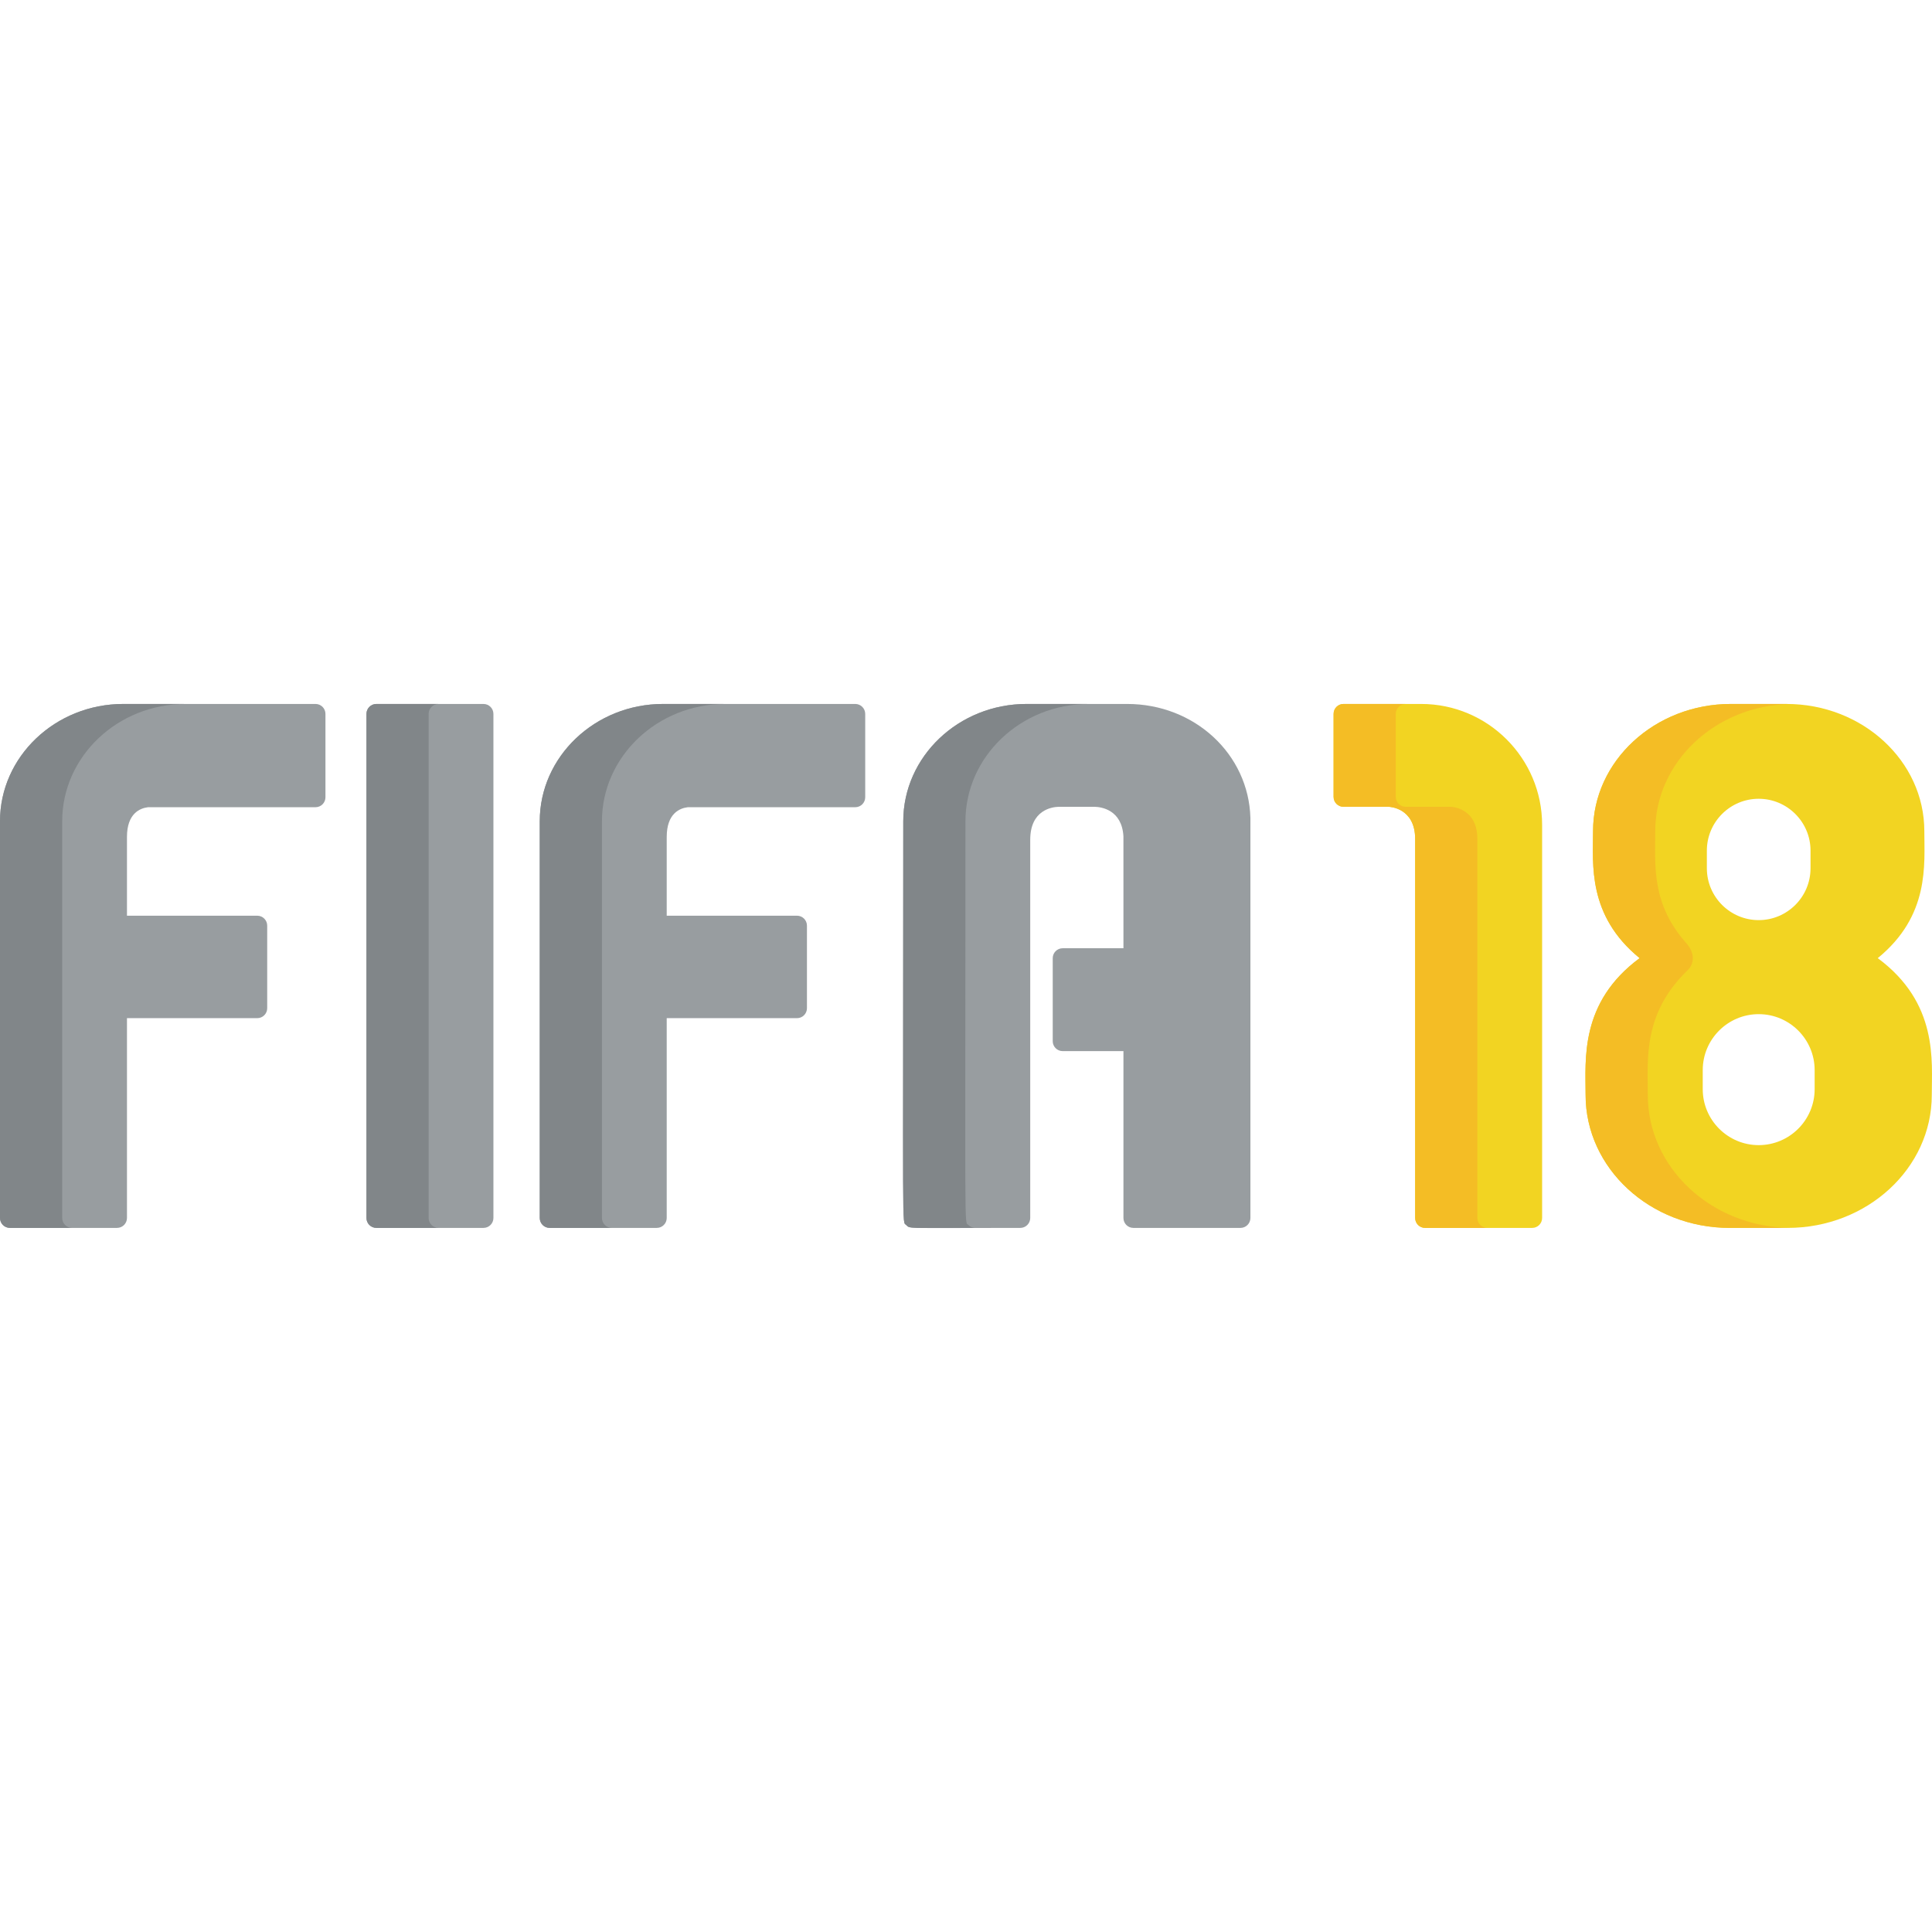 <?xml version="1.0" encoding="iso-8859-1"?>
<!-- Generator: Adobe Illustrator 19.0.0, SVG Export Plug-In . SVG Version: 6.00 Build 0)  -->
<svg version="1.1" id="Capa_1" xmlns="http://www.w3.org/2000/svg" xmlns:xlink="http://www.w3.org/1999/xlink" x="0px" y="0px"
	 viewBox="0 0 512 512" style="enable-background:new 0 0 512 512;" xml:space="preserve">
<path style="fill:#989DA0;" d="M128.124,186.555H99.747c-1.455,0-2.635,1.18-2.635,2.636v133.581c0,1.456,1.18,2.635,2.635,2.635
	h28.378c1.456,0,2.636-1.179,2.636-2.635V189.191C130.76,187.735,129.58,186.555,128.124,186.555z"/>
<path style="fill:#F2D422;" d="M497.622,253.917c13.818-11.268,12.345-24.8,12.345-33.666c0-18.58-16.389-33.696-36.537-33.696
	h-14.716c-20.148,0-36.539,15.116-36.539,33.696c0,8.72-1.543,22.337,12.347,33.666c-15.926,11.775-14.321,26.858-14.321,36.28
	c0,19.415,17.129,35.21,38.181,35.21h15.38c21.051,0,38.179-15.794,38.179-35.21C511.941,281.203,513.729,265.827,497.622,253.917z
	 M479.808,230.105c0,7.575-6.163,13.737-13.736,13.737c-7.575,0-13.736-6.162-13.736-13.737v-4.685
	c0-7.574,6.161-13.737,13.736-13.737c7.573,0,13.736,6.163,13.736,13.737V230.105z M451.244,283.586
	c0-8.175,6.652-14.826,14.828-14.826s14.827,6.652,14.827,14.826v5.059c0,8.176-6.652,14.827-14.827,14.827
	c-8.177,0-14.828-6.652-14.828-14.827V283.586z"/>
<g>
	<path style="fill:#989DA0;" d="M83.615,186.555H32.69C14.664,186.555,0,200.503,0,217.649v105.123c0,1.456,1.18,2.635,2.635,2.635
		h28.378c1.456,0,2.636-1.179,2.636-2.635v-52.95h34.526c1.456,0,2.636-1.179,2.636-2.636v-21.882c0-1.455-1.18-2.635-2.636-2.635
		H33.648V221.8c0-6.233,3.445-7.612,5.549-7.873l44.417-0.008c1.456,0,2.635-1.179,2.635-2.636v-22.092
		C86.249,187.735,85.07,186.555,83.615,186.555z"/>
	<path style="fill:#989DA0;" d="M226.654,186.555H175.73c-18.025,0-32.691,13.948-32.691,31.094v105.123
		c0,1.456,1.18,2.635,2.636,2.635h28.378c1.456,0,2.635-1.179,2.635-2.635v-52.95h34.527c1.456,0,2.635-1.179,2.635-2.636v-21.882
		c0-1.455-1.179-2.635-2.635-2.635h-34.527V221.8c0-6.233,3.444-7.612,5.55-7.873l44.416-0.008c1.456,0,2.636-1.179,2.636-2.636
		v-22.092C229.289,187.735,228.109,186.555,226.654,186.555z"/>
	<path style="fill:#989DA0;" d="M298.703,186.555h-26.641c-18.025,0-32.689,13.948-32.689,31.094
		c-0.001,112.371-0.369,105.847,0.772,106.986c1.074,1.076-0.451,0.772,30.24,0.772c1.455,0,2.636-1.179,2.636-2.635V222.546
		c0-7.893,5.762-8.678,7.45-8.73l9.692-0.002c1.668,0.05,7.147,0.767,7.557,7.81l0.004,29.672h-16.105
		c-1.456,0-2.635,1.18-2.635,2.636v21.989c0,1.457,1.179,2.636,2.635,2.636h16.105v44.216c0,1.456,1.18,2.635,2.636,2.635h28.377
		c1.457,0,2.636-1.179,2.636-2.635l-0.001-106.018C330.906,199.821,316.557,186.555,298.703,186.555z"/>
</g>
<path style="fill:#F2D422;" d="M376.627,186.555h-20.579c-1.456,0-2.635,1.18-2.635,2.636v21.99c0,1.455,1.179,2.635,2.635,2.635
	l12.021-0.001c0.07,0.002,6.961,0.199,6.961,8.518v100.44c0,1.456,1.179,2.635,2.635,2.635h28.377c1.456,0,2.635-1.179,2.635-2.635
	V218.606C408.677,200.934,394.299,186.555,376.627,186.555z"/>
<path style="fill:#818689;" d="M113.594,322.772V189.191c0-1.456,1.18-2.636,2.635-2.636H99.747c-1.455,0-2.635,1.18-2.635,2.636
	v133.581c0,1.456,1.18,2.635,2.635,2.635h16.482C114.774,325.407,113.594,324.227,113.594,322.772z"/>
<path style="fill:#F4BD25;" d="M436.684,290.197c0-9.462-1.379-21.598,10.589-33.114l-0.015-0.003
	c1.542-1.429,2.053-4.033-0.041-6.761c-9.689-10.653-8.559-20.906-8.559-30.068c0-18.307,15.916-33.239,35.656-33.675
	c-1.259-0.028,1.908-0.021-15.599-0.021c-20.148,0-36.539,15.116-36.539,33.696c0,8.72-1.543,22.337,12.347,33.666
	c-15.926,11.775-14.321,26.858-14.321,36.28c0,19.415,17.129,35.21,38.181,35.21h15.38c0.185,0,0.367-0.01,0.551-0.013
	C453.515,325.12,436.684,309.441,436.684,290.197z"/>
<g>
	<path style="fill:#818689;" d="M16.482,322.772V217.649c0-17.146,14.664-31.094,32.69-31.094H32.69
		C14.664,186.555,0,200.503,0,217.649v105.123c0,1.456,1.18,2.635,2.635,2.635h16.482C17.662,325.407,16.482,324.227,16.482,322.772
		z"/>
	<path style="fill:#818689;" d="M159.521,322.772V217.649c0-17.146,14.665-31.094,32.691-31.094H175.73
		c-18.025,0-32.691,13.948-32.691,31.094v105.123c0,1.456,1.18,2.635,2.636,2.635h16.482
		C160.701,325.407,159.521,324.227,159.521,322.772z"/>
	<path style="fill:#818689;" d="M255.855,217.649c0-17.146,14.664-31.094,32.689-31.094h-16.482
		c-18.025,0-32.689,13.948-32.689,31.094c-0.001,112.371-0.369,105.847,0.772,106.986c1.029,1.031,0.377,0.772,18.345,0.772
		c-0.699,0-1.369-0.277-1.863-0.772C255.519,323.53,255.853,330.168,255.855,217.649z"/>
</g>
<path style="fill:#F4BD25;" d="M391.513,322.772v-100.44c0-8.319-6.891-8.516-6.961-8.518l-12.021,0.001
	c-1.456,0-2.635-1.18-2.635-2.635v-21.99c0-1.456,1.179-2.636,2.635-2.636h-16.482c-1.456,0-2.635,1.18-2.635,2.636v21.99
	c0,1.455,1.179,2.635,2.635,2.635l12.021-0.001c0.07,0.002,6.961,0.199,6.961,8.518v100.44c0,1.456,1.179,2.635,2.635,2.635h16.482
	C392.692,325.407,391.513,324.227,391.513,322.772z"/>
<g>
</g>
<g>
</g>
<g>
</g>
<g>
</g>
<g>
</g>
<g>
</g>
<g>
</g>
<g>
</g>
<g>
</g>
<g>
</g>
<g>
</g>
<g>
</g>
<g>
</g>
<g>
</g>
<g>
</g>
</svg>
